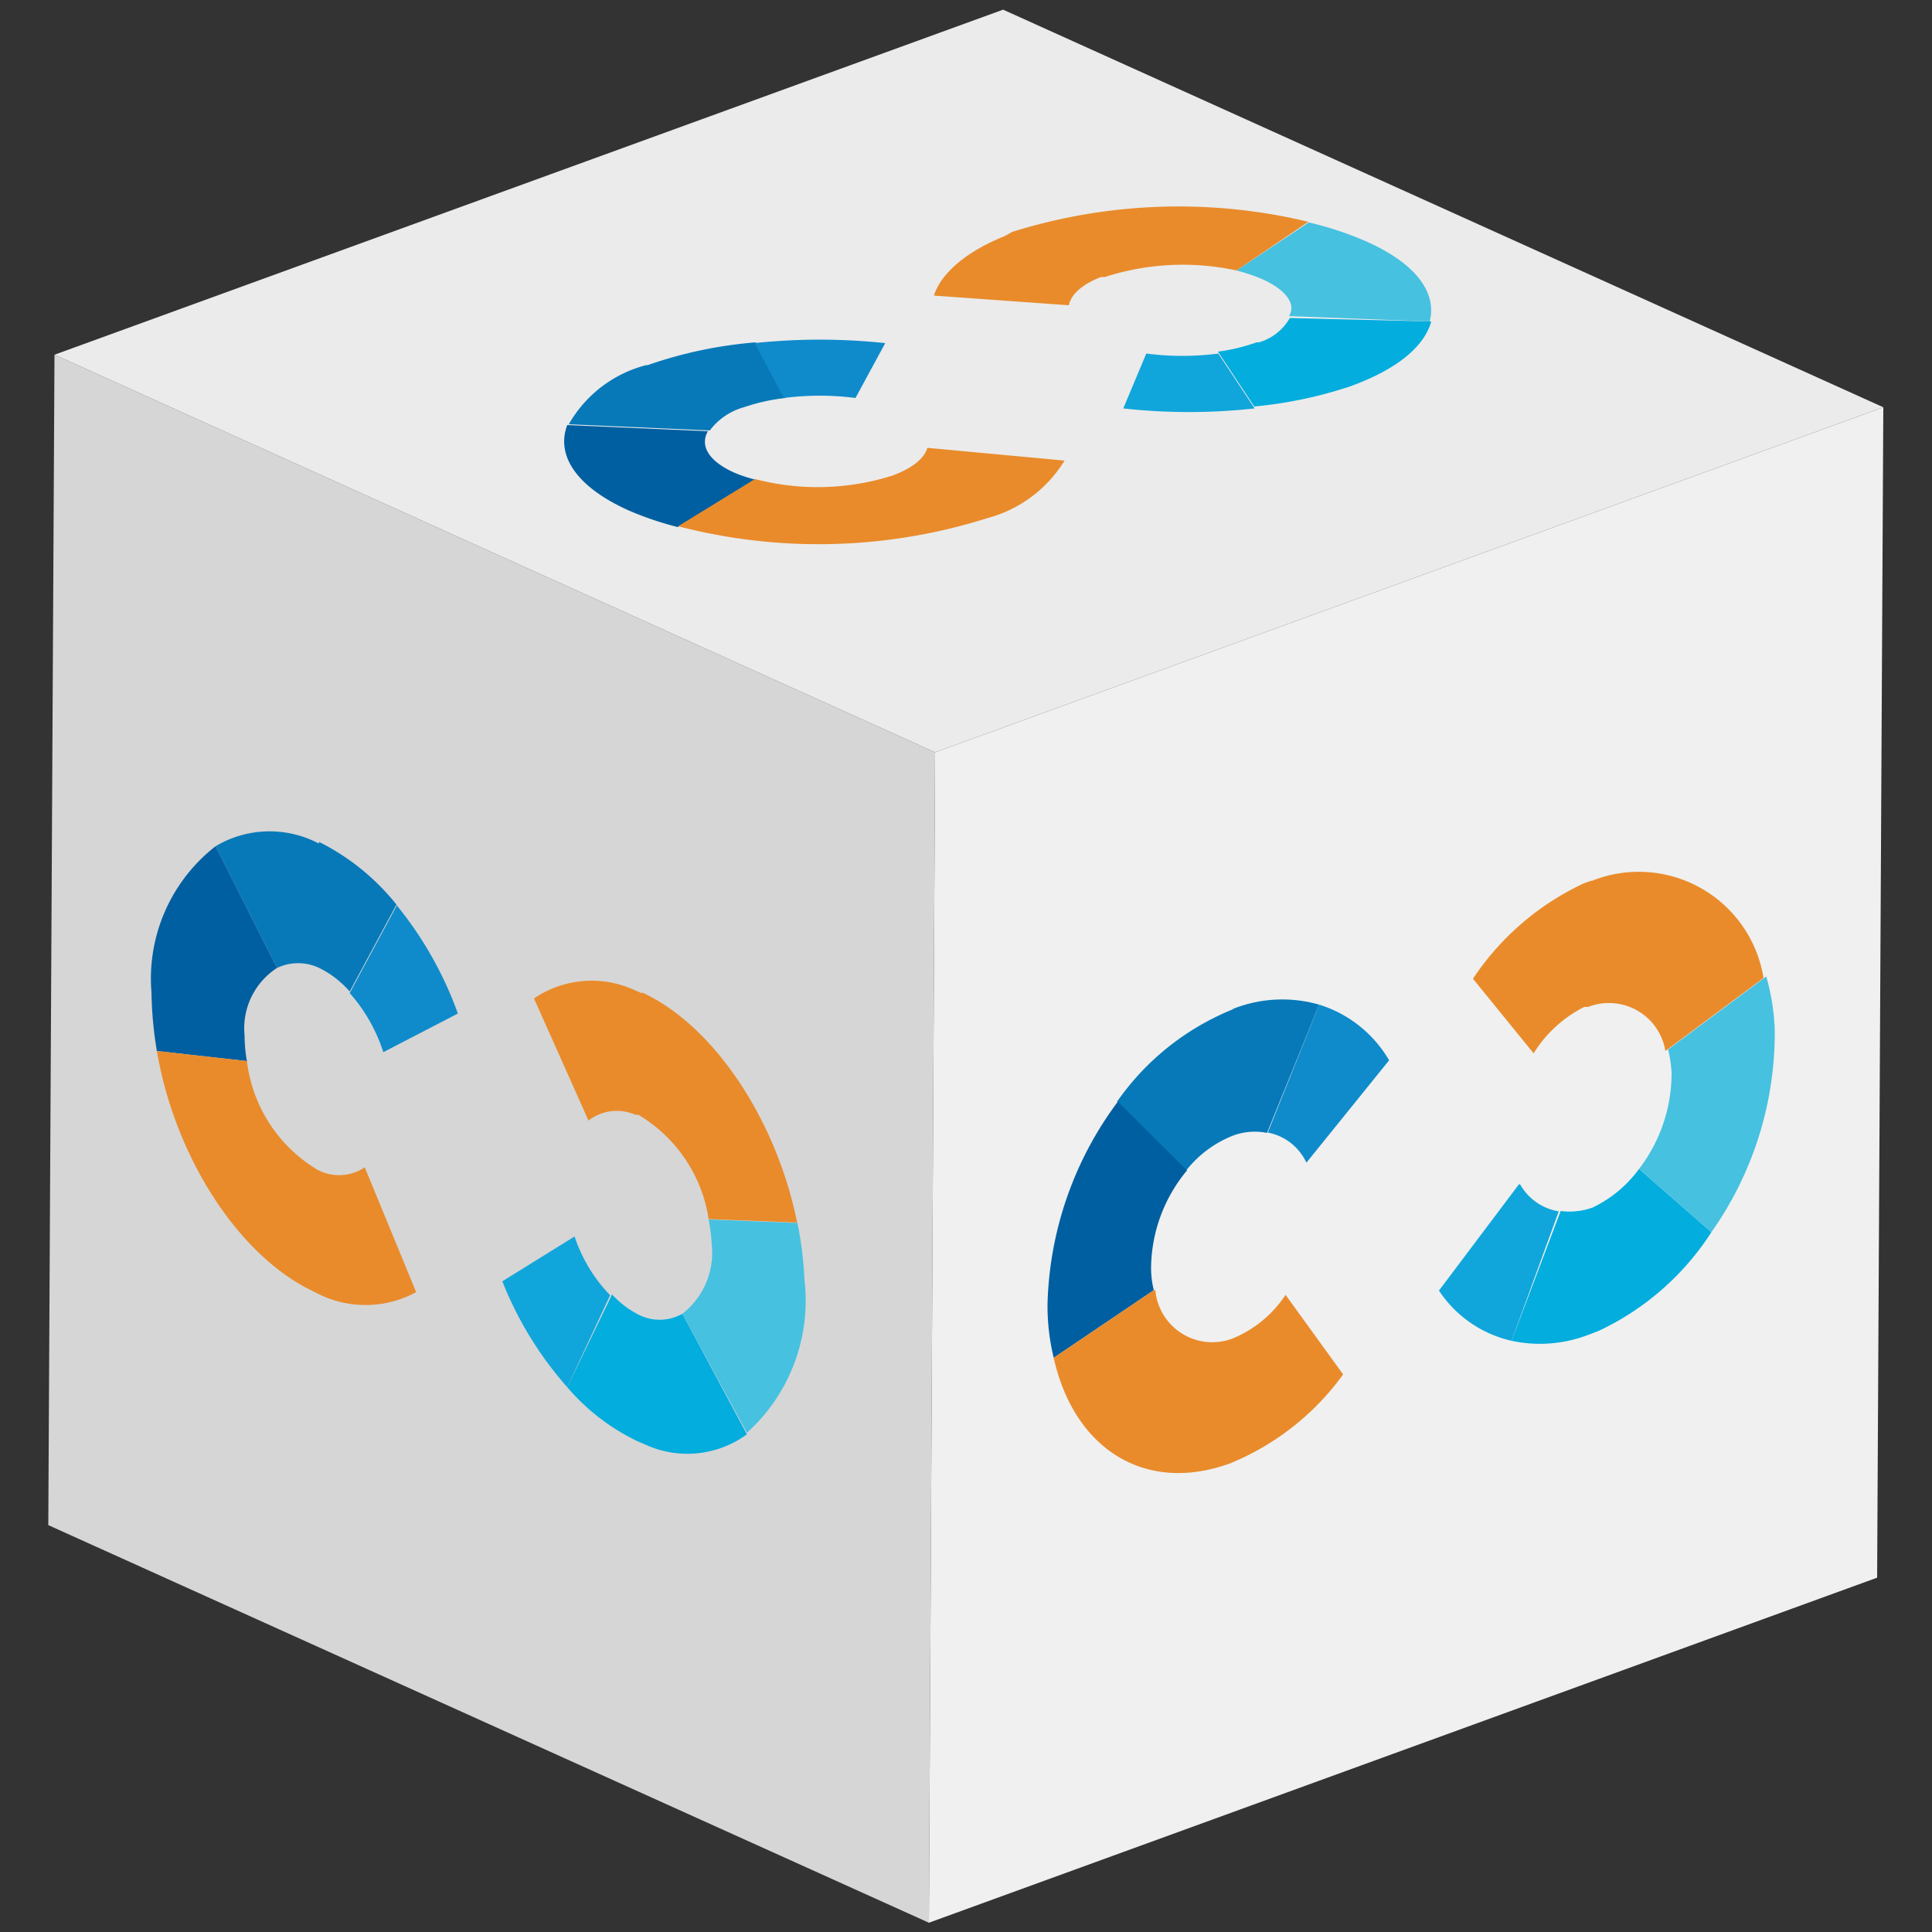 <svg id="Capa_1" data-name="Capa 1" xmlns="http://www.w3.org/2000/svg" xmlns:xlink="http://www.w3.org/1999/xlink" width="50" height="50" viewBox="0 0 50 50">
  <rect x="0" y="0" width="50" height="50" fill="#333333" stroke="none"/>
  <defs>
    <clipPath id="clip-path">
      <polygon points="24.04 49.76 1.25 39.47 1.41 9.18 24.2 19.47 24.04 49.76" fill="none"/>
    </clipPath>
    <clipPath id="clip-path-2">
      <polygon points="24.2 19.47 1.41 9.18 25.96 0.25 48.74 10.54 24.2 19.47" fill="none"/>
    </clipPath>
    <clipPath id="clip-path-3">
      <polygon points="48.74 10.54 48.58 40.83 24.04 49.76 24.2 19.47 48.74 10.54" fill="none"/>
    </clipPath>
  </defs>
  <g id="Figment_lido">
    <g style="isolation: isolate">
      <g>
        <polygon points="24.04 49.76 1.25 39.47 1.41 9.18 24.2 19.47 24.04 49.76" fill="#d6d6d6"/>
        <g style="isolation: isolate">
          <g clip-path="url(#clip-path)">
            <g>
              <path d="M8.25,21.83a2.73,2.73,0,0,0-2.67.07l1.59,3.15a1.27,1.27,0,0,1,1.09,0,2.51,2.51,0,0,1,.79.61l1.21-2.25a6,6,0,0,0-2-1.62" fill="#0779b8"/>
              <path d="M5.58,21.9a4.34,4.34,0,0,0-1.66,3.78,10,10,0,0,0,.14,1.52l2.33.26a3.77,3.77,0,0,1-.06-.66,1.86,1.86,0,0,1,.84-1.75L5.58,21.9" fill="#005fa1"/>
              <path d="M6.39,27.46,4.06,27.2c.46,2.71,2.1,5.32,4.09,6.24a2.74,2.74,0,0,0,2.62,0L9.44,30.21a1.19,1.19,0,0,1-1.23.06,3.81,3.81,0,0,1-1.82-2.81" fill="#e98b2b"/>
              <path d="M10.26,23.45,9.05,25.7a4.27,4.27,0,0,1,.87,1.53l1.93-1a9.54,9.54,0,0,0-1.59-2.81" fill="#0f8bcb"/>
              <path d="M17.66,34a1.2,1.2,0,0,1-1.08.05l0,0a2.42,2.42,0,0,1-.74-.55L14.68,35.9a5.53,5.53,0,0,0,1.8,1.39l.23.1a2.61,2.61,0,0,0,2.62-.27L17.66,34" fill="#03adde"/>
              <path d="M20.63,31.65l-2.29-.09a4.62,4.62,0,0,1,.08.65A2,2,0,0,1,17.66,34l1.67,3.08a4.6,4.6,0,0,0,1.49-3.95,9.72,9.72,0,0,0-.19-1.52" fill="#46c1e0"/>
              <path d="M16.6,25.7l-.21-.09a2.65,2.65,0,0,0-2.57.23L15.23,29a1.19,1.19,0,0,1,1.21-.15l.08,0a3.81,3.81,0,0,1,1.82,2.7l2.29.09c-.53-2.63-2.13-5.08-4-5.95" fill="#e98b2b"/>
              <path d="M14.87,32,13,33.16a9.29,9.29,0,0,0,1.68,2.74l1.11-2.38A4,4,0,0,1,14.87,32" fill="#10a6db"/>
            </g>
          </g>
        </g>
      </g>
      <g>
        <polygon points="24.2 19.47 1.41 9.18 25.96 0.25 48.74 10.54 24.2 19.47" fill="#ebebeb"/>
        <g style="isolation: isolate">
          <g clip-path="url(#clip-path-2)">
            <g>
              <path d="M16.72,9.45a3.24,3.24,0,0,0-2,1.53l3.65.16a1.66,1.66,0,0,1,.88-.6,5,5,0,0,1,1.08-.24l-.77-1.44a11.19,11.19,0,0,0-2.8.59" fill="#0779b8"/>
              <path d="M14.68,11c-.29.77.21,1.59,1.59,2.21a8.21,8.21,0,0,0,1.27.43l2-1.23a3.42,3.42,0,0,1-.54-.18c-.67-.3-.89-.7-.68-1.07L14.68,11" fill="#005fa1"/>
              <path d="M19.55,12.39l-2,1.23a14.48,14.48,0,0,0,8-.21,3.35,3.35,0,0,0,2-1.49L24,11.59c-.08.27-.37.52-.91.72a6.4,6.4,0,0,1-3.58.08" fill="#e98b2b"/>
              <path d="M19.52,8.86l.77,1.44a7.15,7.15,0,0,1,1.85,0l.77-1.42a16,16,0,0,0-3.39,0" fill="#0f8bcb"/>
              <path d="M33.38,8.23a1.35,1.35,0,0,1-.8.63l-.06,0a4.78,4.78,0,0,1-1,.24l.94,1.42A11.08,11.08,0,0,0,34.94,10l.26-.1c1.09-.44,1.68-1,1.84-1.58l-3.66-.09" fill="#03adde"/>
              <path d="M33.88,5.75,32,7a4.59,4.59,0,0,1,.56.18c.7.28,1,.68.8,1L37,8.32c.2-.77-.39-1.57-1.85-2.16a8.36,8.36,0,0,0-1.31-.41" fill="#46c1e0"/>
              <path d="M26.2,6,26,6.11c-1.06.43-1.66,1-1.83,1.54l3.49.25c.06-.27.32-.53.83-.73l.1,0A6.56,6.56,0,0,1,32,7l1.86-1.26A14.42,14.42,0,0,0,26.2,6" fill="#e98b2b"/>
              <path d="M29.67,9.14l-.6,1.43a15.45,15.45,0,0,0,3.4,0l-.94-1.42a7.24,7.24,0,0,1-1.86,0" fill="#10a6db"/>
            </g>
          </g>
        </g>
      </g>
      <g>
        <polygon points="48.74 10.54 48.58 40.83 24.04 49.76 24.2 19.47 48.74 10.54" fill="#f0f0f0"/>
        <g style="isolation: isolate">
          <g clip-path="url(#clip-path-3)">
            <g>
              <path d="M31.91,26.12a6.72,6.72,0,0,0-3,2.39l1.79,1.78a2.89,2.89,0,0,1,1.21-.9,1.6,1.6,0,0,1,.88-.07L34.14,26a3.46,3.46,0,0,0-2.23.11" fill="#0779b8"/>
              <path d="M28.93,28.51a9.14,9.14,0,0,0-1.82,5.23,5.66,5.66,0,0,0,.16,1.4l2.59-1.75a2.43,2.43,0,0,1-.07-.61,4,4,0,0,1,.93-2.49l-1.79-1.78" fill="#005fa1"/>
              <path d="M29.86,33.39l-2.59,1.75c.52,2.34,2.35,3.54,4.57,2.73a6.78,6.78,0,0,0,2.92-2.3l-1.49-2.06a3,3,0,0,1-1.37,1.13,1.48,1.48,0,0,1-2-1.25" fill="#e98b2b"/>
              <path d="M34.14,26l-1.33,3.31a1.39,1.39,0,0,1,1,.78l2.14-2.65A3.19,3.19,0,0,0,34.14,26" fill="#0f8bcb"/>
              <path d="M42.42,30.25a3.21,3.21,0,0,1-1.2,1l0,0a1.76,1.76,0,0,1-.83.09L39.12,34.7a3.5,3.5,0,0,0,2-.16l.26-.1a7,7,0,0,0,2.91-2.55l-1.87-1.64" fill="#03adde"/>
              <path d="M45.71,25.27l-2.54,1.89a3.33,3.33,0,0,1,.09.59,4.07,4.07,0,0,1-.84,2.5l1.87,1.64a8.94,8.94,0,0,0,1.64-5.25,5.77,5.77,0,0,0-.22-1.37" fill="#46c1e0"/>
              <path d="M41.21,22.78l-.24.09a7,7,0,0,0-2.85,2.46l1.57,1.93A3.27,3.27,0,0,1,41,26.06l.1,0a1.48,1.48,0,0,1,2,1.14l2.54-1.89a3.27,3.27,0,0,0-4.5-2.49" fill="#e98b2b"/>
              <path d="M39.31,30.65,37.24,33.4a3.06,3.06,0,0,0,1.88,1.3l1.22-3.35a1.41,1.41,0,0,1-1-.7" fill="#10a6db"/>
            </g>
          </g>
        </g>
      </g>
    </g>
  </g>
</svg>
